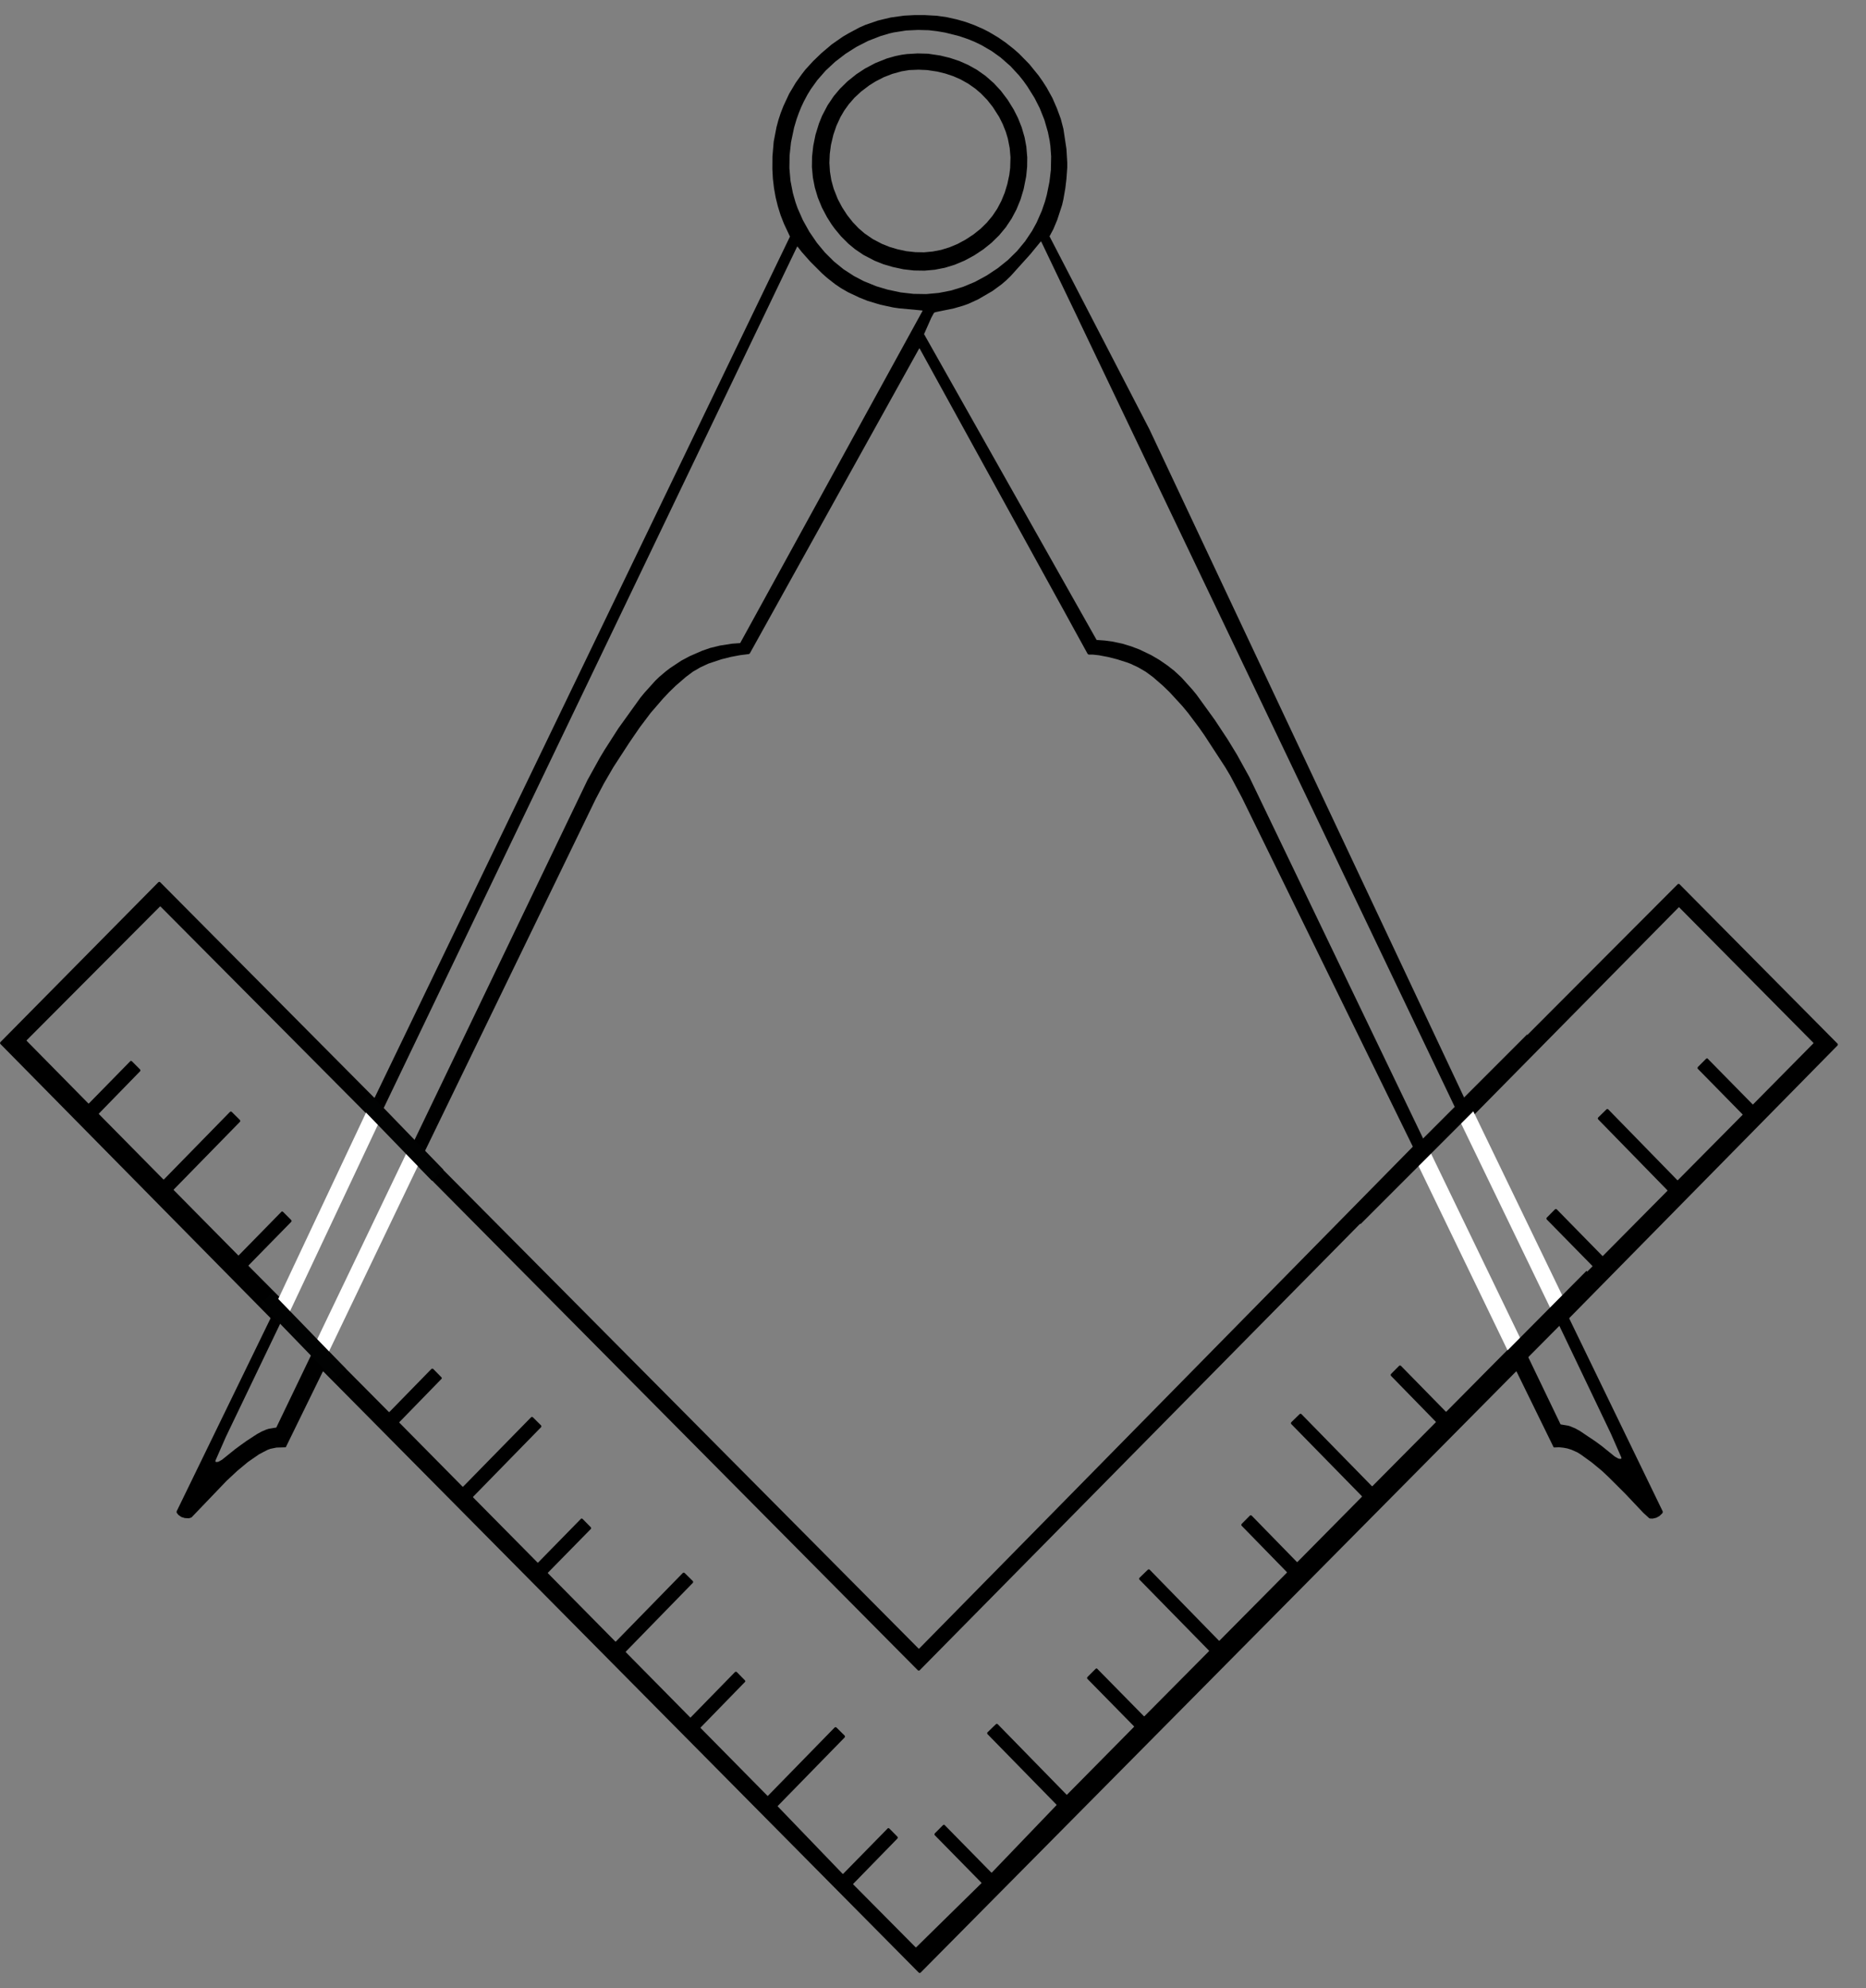<?xml version="1.0" encoding="utf-8"?>
<!-- Generator: Adobe Illustrator 27.3.1, SVG Export Plug-In . SVG Version: 6.00 Build 0)  -->
<svg version="1.1" xmlns="http://www.w3.org/2000/svg" xmlns:xlink="http://www.w3.org/1999/xlink" x="0px" y="0px"
	 viewBox="0 0 4695.6 5000" style="enable-background:new 0 0 4695.6 5000;" xml:space="preserve">
<rect x="0" y="0" width="4695.6" height="5000" fill="#808080" stroke="none"/>
<style type="text/css">
	.st0{fill-rule:evenodd;clip-rule:evenodd;}
	.st1{fill:none;stroke:#FFFFFF;stroke-width:40;stroke-miterlimit:10;}
	.st2{fill:none;stroke:#010202;stroke-width:40;stroke-miterlimit:10;}
	.st3{fill:#FFFFFF;stroke:#FFFFFF;stroke-width:41;stroke-miterlimit:10;}
	.st4{fill:#FFFFFF;stroke:#FFFFFF;stroke-width:42;stroke-miterlimit:10;}
	.st5{stroke:#000000;stroke-width:41;stroke-miterlimit:10;}
	.st6{stroke:#000000;stroke-width:49;stroke-miterlimit:10;}
</style>
<g id="Maestro">
	<g>
		<path class="st0" d="M13383.9,175.3l21.4,0.9l25.6,3.8l20.7,5.1l19.8,6.6l18.4,8.1l18.8,10.5l18.3,12.8l14.2,12.2l15.5,16l14,17.7
			l16,25l8.9,17.7l8,20.1l5,16.6l4.7,24l2,23.1l-0.8,27l-2.2,17.3l-4.8,22.6l-6.7,22.2l-8.5,20.7l-10.3,19.6l-12.2,18.2l-14,16.8
			l-15.9,15.6l-17.7,14.1l-19.5,12.8l-20.3,11l-20.6,8.6l-21,6.5l-21.3,4.1l-21.7,2l-22.1-0.4l-22.6-2.5l-22.6-4.9l-19.8-5.9
			l-18.7-7.5l-23.5-12.3l-20.7-14.3l-14.6-12.6l-15.1-15.8l-13.8-17.5l-12.8-19.8l-10.8-20.4l-10.3-26l-5.9-21.4l-3.5-21.5
			l-1.4-22.1l0.9-22.3l3-22.8l6.1-25.7l7.7-22.5l10.1-21.9l9.6-16.4l11.3-15.8l14.4-16.5l16.3-15.2l21.2-16.1l15.6-9.7l20.6-10.6
			l21.6-8.4l23.2-6.4l19.5-3.2L13383.9,175.3z M13381.6,134.4l-27.4,1.6l-13.1,1.8l-16.1,3.3l-21.4,6.1l-28.7,11.5l-25.9,13.7
			l-21.6,14.2l-22.7,18.2l-18.9,18.6l-15.4,18.3l-15.7,23.3l-13.7,26.2l-7.9,19.5l-8.7,28.3l-5.6,27.8l-3,26.8l-0.4,26.5l2.4,26.3
			l5,25.5l7.5,25.1l10.2,24.8l12.8,24.3l11.2,17.7l8,11.1l16.4,19.8l18.6,18.5l16.5,13.6l20.9,14.2l28.2,14.7l22.3,8.9l23.5,6.9
			l26.9,5.8l26.7,3l26.4,0.4l25.8-2.3l25.4-5l25-7.7l24.5-10.3l23.9-12.9l23.2-15.3l21-16.9l18.9-18.5l16.7-20.1l14.5-21.7
			l12.3-23.1l10.2-24.8l7.9-26.3l6.4-32.2l2.4-23.9l0.3-23.6l-2.3-27.3l-4.4-23.4l-7.3-25.2l-9.5-23.8l-10.7-21.1l-14.9-24.1
			l-17.3-22.9l-17.7-19.1l-20.8-18.3l-21.7-15.3l-22.5-12.5l-21.7-9.6l-23.7-7.9l-24.7-6l-30.3-4.5L13381.6,134.4z M13382.8,75.3
			l26.5,0.8l21.2,2.5l20.4,3.5l35.8,9l22.9,7.9l15.2,6.3l16.7,8l26.2,15.2l22.2,15.9l25.2,22.1l21.5,23.3l11.4,14.3l9.6,13.5
			l18.2,29.2l13,25.7l11.6,29.1l8.8,30.4l4.4,21.7l1.9,13.6l1.9,26.4l-0.7,34l-3.6,30l-6.7,32.7l-4.5,16.4l-8,23.4l-13,29.6
			l-11.5,21l-17.6,26.3l-20.2,24.4l-23,22.6l-25.5,20.5l-28.2,18.6l-29.3,15.9l-29.8,12.4l-30.4,9.3l-30.8,6l-31.5,2.9l-32-0.5
			l-32.4-3.7l-32.9-7l-28.5-8.5l-31.9-13l-24.6-12.9l-26.1-17l-24.1-19.6l-22.6-22.5l-19.9-24l-19.1-27.9l-16.4-29.4l-13.2-29.9
			l-5.3-15l-6.6-23.1l-6-30.9l-2.8-31.9l0.5-32.1l3.6-32.9l7.8-37.1l6.1-20.5l5.4-15.2l6.2-15.4l6.9-14.6l9.2-17.3l8.3-13.5
			l16.4-22.8l20.9-23.8l23.6-22l26.3-20.2l26.8-17.1l29.8-15.3l31.3-12.2l22.6-6.7l10.8-2.5l31.4-4.9L13382.8,75.3z M11475,2279.8
			h1.2l519.4,522.2l0.2,1.1l-220.1,457.7l-1.1,0.2l-76.8-77.2l0-1.2l107.5-109.7l0.9-1.9l-0.9-2.5l-20.8-20.8l-2.2-0.9l-1.2,0.3
			l-108,110.2l-1.2,0l-162.4-164.3v-1.2l166.7-170.4l0.9-2l-0.9-2.5l-20.8-20.6l-2.1-0.9l-2.2,1l-166.3,170l-1.2,0l-162.4-164.5
			l0-1.2l103.8-106.5l0.9-1.9l-0.9-2.5l-20.8-20.8l-2.2-0.9l-1.2,0.3l-104.8,106.9h-1.2l-155.5-157.8l0-1.2L11475,2279.8z
			 M15297.8,2282l337.8,340.8v1.2l-151.8,153.5h-1.2l-113.5-115.4l-1.2-0.2l-2.2,0.9l-20.9,21l-0.9,2.5l0.9,1.9l112.6,114.6l0,1.2
			l-162.9,164.3l-1.2,0l-174.1-178.3l-2.2-0.9l-2.1,0.9l-21.1,20.7l-0.9,2.2l0.9,2.2l174.4,178.6l0,1.2l-162.4,163.8l-1.2,0
			l-114.9-117.2l-2.2-0.9l-2.2,0.9l-20.8,21l-0.9,2.2l0.9,2.2l114.9,117l0,1.2l-75.6,76.1l-1.1-0.2l-220.5-456.7l0.2-1.1
			l514.2-521.1H15297.8z M13379.3,1830.7l-23.9,0.3l-24.1,1.3l-40.1,4.6l-52.7,8.7l-18.5,4.1l-52.5,13.9l-22.6,7.2l-40.8,14.5
			l-53.1,22.1l-51.8,25l-32,16.3l-29,16.9l-13,8.9l-38.8,29.3l-13.8,12l-41.9,38.5l-22.5,23.8l-22.4,24.7l-25.6,31.2l-18.1,24.4
			l-16.8,24.9l-22.9,38.9l-14.1,26.3l-13,27.4l-17.4,41.8l-16.9,49.9l-7.1,24l-12.3,47.7l-5.6,26l-15.3,87l-3,21.7l-5.1,46.4
			l-2.1,23.6l-1,21.6l0.5,40.3l2.2,35.2l2.7,27.5l8.6,54.7l6.1,27.4l14.5,53.9l13.9,42.7l12.3,31.7l16.1,38.1l12.4,26.8l35.3,65.7
			l18.5,30.1l34.7,47.1l23.1,27.9l28.7,32l32.1,31.9l25.5,23.1l23.6,18.6l34.4,25.2l36.1,23.8l29.6,18l31.2,17.1l42.4,20l34.3,13.4
			l23.9,8.2l32.3,9.9l33.3,8.2l42.1,7.8l44.5,5.9l28.8,2.9l42.4,2.1l62.9-0.6l41.9-2.6l47.5-5.1l35.9-6.2l56.7-13.3l29.1-7.7
			l51.5-16.5l21-7.8l49.6-20.6l24.1-10.8l72-34.7l48.2-24.6l47.8-25.2l20.5-13l11.2-11.3l6.4-9.7l6.5-17.2l2.7-16.6l-0.5-256.4
			l0.3-11.4l2.7-16.5l7-15.5l5.1-8.1l12.4-14.6l7.4-6.8l8-6.3l21.1-12.6l12.2-6l27.7-11.3l4.6-2.5l3.8-3l3.6-3.6l4.9-8.3l1.8-4.7
			l2-13.3l-0.6-32.7l-3-32l-5.5-27.8l-4-7.5l-3.6-2.9l-9.8-4.7l-6.1-1.5l-10-0.7l-29.5,1.2l-182.8,3.7l-266-4.4l-7.2,0.4l-6.9,1.5
			l-5.4,2.8l-8.9,7.8l-5.3,10.4l-3.3,14.2l-2.1,23.7l0.3,22.6l1.8,14.5l3,13.3l5,12l3.7,5.9l8.9,10.4l5.3,4.6l6.3,4.7l25,16
			l35.9,19.4l13,11.2l6.6,8.7l2.4,4.8l1.2,5.5l2.8,28.4l4.2,106.3l-0.5,13.8l-1.9,13.7l-5.5,16.7l-3.9,8.1l-3.9,6.1l-11.2,15.5
			l-29.9,34.9l-16.1,15.9l-16.8,14.6l-15.8,11.2l-18.9,10.9l-13.3,7l-33.2,15.1l-34.6,12.4l-38.7,10.3l-23.4,5.2l-10.8,1.5l-35,2.1
			l-36.8-0.8l-36.5-3.7l-12.1-1.8l-24-5.4l-23.2-6.5l-11.2-4l-32.9-13.8l-31.7-17.7l-29.8-21l-19-15.6l-9.6-8.9l-17.9-17.8l-8-9
			l-8.4-9.7l-15-19.6l-13.7-20.3l-12.2-20.9l-11.1-22l-9.5-22.7l-7.2-20.7l-7.9-27.4l-6.3-28l-5.5-37.8l-2.1-28.6l-0.2-19.3
			l-0.3-90.1l0.9-89.6l-0.5-46.4l1-92.4l3-75.3l5.8-58.2l9.7-57.2l6-28.3l6.9-28l12.5-41.6l4.8-13.3l5.3-13l12.1-25.3l9-15.7
			l20.8-30.9l17.6-21.4l9.4-10l10-10.1l21.3-18.8l23.5-18l12.2-8.3l25.5-15l25.9-12.7l13.5-5.7l27.5-9.6l28.2-7.5l29.1-4.9l29.9-2.8
			l15.5-0.5l58.1,1.2l23.6,1.5l33.9,4.2l42.4,7.5l28.4,6.5l42,12.6l42.5,16.8l24.1,13.2l25.7,17.6l22.7,18.7l15.3,15.1l18.4,21.5
			l18.3,26l16,27.1l5,10.2l5.6,14.4l3.4,13.7l1.9,21.4l-2.6,51.7l0.2,7.9l3.1,23.2l4.4,14l9.4,19.7l8.6,12.2l10.2,11.4l12.3,10.6
			l5.6,3l4,1.1l17.9,1.9l41,0.5l10.8-0.5l19.3-3.7l15.9-7l9.9-6.8l3.7-3.7l2.8-4.4l1.8-5.3l0.6-4.8l-1.8-124.5l0.2-278.2l-1.9-99.7
			l-0.7-8.3l-2.7-7.5l-2.2-4.5l-8.9-11l-4.2-2.5l-23.4-3.5l-54.1-2.1h-12.7l-5.7,1.3l-8.7,3.8l-4.1,2.8l-4.2,3.3l-6.5,7.1l-4.6,6.8
			l-16.8,31.1l-1.1,0.4l-46.8-17.9l-63-21.4l-60.1-17.8l-33.7-8.3l-68-13.4l-50.6-7.7l-53-6.1l-24.1-1.3L13379.3,1830.7z
			 M13691.3,607.4l1.1,0.1l1433.5,2998.1l26,59.2l0.6,2.5l-0.7,1.5l-2.7,0.3l-4.3-0.7l-9-5.1l-32.6-26.3l-14.9-11.1l-40.2-27
			l-11.3-6.3l-12.1-5.1l-6.2-2l-19.2-3.2l-783.1-1628l-31.3-56.6l-23-37.7l-32.7-49.5l-46.1-63.7l-10.2-12.4l-27.5-30.5l-18.4-17.1
			l-17.9-13.9l-19.5-13.4l-20.7-12.1l-29.9-14.3l-20.5-7.7l-22-6.7l-26.3-5.5l-17.4-2.3l-21-1.5l-434.2-769.2l18.3-41.3l6.4-11.8
			l2-1.4l4.3-1.2l44-9l23-6.7l13.8-4.9l24.4-11.2l36.1-21l22.5-16.5l11.5-9.8l11.6-11.2l49.6-55L13691.3,607.4z M13079.3,620.2
			l10.7,13.7l21.4,24.1l29.4,29.4l12.7,11.3l20.5,16.1l15,10.1l17.2,9.9l29.2,13.8l20.3,8.1l31.9,9.6l32.4,7l14.6,2.1l58.8,5.5
			l0.5,1l-458.9,835.5l-20.7,1.5l-30,4.7l-25,6.1l-20.6,7.2l-30.7,13.4l-21.4,11.4l-28.6,19l-10.2,7.8l-16.4,13.9l-9.7,9.3
			l-27.5,30.5l-10.2,12.4l-55.5,77.2l-34.7,54.1l-11.8,19.6l-31.2,56.5l-783.2,1628.3l-19.3,3.2l-6.2,2l-11.8,5l-11.4,6.3
			l-25.5,16.6l-14.9,10.6l-14.8,10.9l-32.8,26.4l-8.9,5l-4.4,0.7l-2.8-0.4l-0.7-1.4l0.6-2.5l26.1-59.4l1437.3-2993.2L13079.3,620.2z
			 M13385.5,866.3l1,0l423,768.5l2.7,1.6h10.7l14.8,1.6l23.2,4.4l22.9,5.8l22.9,7.3l10.4,3.8l19.8,9.3l19,11.1l17.8,13.1l25.4,22.1
			l16.6,16.1l32,34.8l14.5,17.5l27.7,36.9l13.5,19.3l52.1,79.9l12.4,20.8l29.6,55.6l429.9,877.5l-0.2,1.1l-1241.9,1262l-1.2,0
			l-1242.2-1250.3l-0.2-1.1l429.3-884.6l20.8-39.5l24.3-41.8l39.6-60.9l26.3-38.4l27.8-36.9l30.6-35.4l15.9-16.9l16.6-16.1
			l25.6-22.1l17.5-13.1l19-11l19.8-9.2l33.4-11.1l23.2-5.8l23.2-4.4l22.3-2.8l2.3-1.6L13385.5,866.3z M14641.1,2929.6l1.1,0.2
			l226.2,461.8l-0.2,1.1l-156.4,157.7l-1.2,0l-113.1-115.3l-2.2-0.9l-2.2,0.9l-20.6,20.8l-0.9,2.2l0.9,2.2l112.9,115.6l0,1.2
			l-159.6,160.8l-1.2,0l-177.4-181.3l-2.2-1l-2.2,0.9l-21.2,20.6l-0.9,2.5l0.9,2l177.9,181.6v1.2l-162.4,164.2l-1.2,0l-114-116.8
			l-2.2-0.9l-2.2,1l-20.8,21l-0.9,2.2l0.9,2.2l114,116.8l0,1.2l-169.8,171.2l-1.2,0l-174.4-178.5l-2.2-1l-2.2,0.9l-21.3,20.6
			l-0.9,2.5l0.9,2l175.1,178.6l0,1.2l-162.6,163.8h-1.2l-118.1-120l-1.2-0.3l-2.1,0.9l-20.9,20.9l-0.9,2.5l0.9,1.9l117.4,119.5v1.2
			l-168.6,170.6l-1.2,0l-173.3-177.3l-2.2-0.9l-2.2,0.9l-21.3,20.6l-0.9,2.2l0.9,2.2l173.7,177.5l0,1.2l-162.8,169.6h-1.2
			l-118.1-120.2l-1.2-0.2l-2.2,0.9l-20.9,21l-0.9,2.5l0.9,1.9l117.5,119.6l0,1.2l-164.3,161.3h-1.2l-157.2-158.4l0-1.2l111.4-114.2
			l0.9-1.9l-0.9-2.5l-20.6-20.8l-2.2-0.9l-1.2,0.2l-112.7,114.9h-1.2l-163.3-169.6l0-1.2l168.4-172.4l0.9-2.2l-0.9-2.2l-20.8-20.6
			l-2.2-0.9l-2.2,0.9l-167.9,171.9l-1.2,0l-168.5-170.3l0-1.2l112.2-115.2l0.2-1.8l-0.8-1.6l-20.6-21l-2.2-0.9l-2.2,0.9
			l-111.6,114.2l-1.2,0l-162.1-164.2l0-1.2l168.8-173.1l0.9-1.9l-0.9-2.5l-20.8-20.5l-2.2-0.9l-2.2,0.9l-168.6,172.6l-1.2,0
			l-169.8-171.9l0-1.2l108-110l0.9-1.9l-0.9-2.5l-20.8-21.1l-2.2-0.9l-1.2,0.2l-108.5,110.7l-1.2,0l-162.4-164.2l0-1.2l171.2-175.2
			l0.9-1.9l-0.9-2.5l-20.8-20.6l-2.1-0.9l-2.2,0.9l-171.2,174.7h-1.2l-159.2-161.1l0-1.2l106.6-109.4l0.2-1.8l-0.8-1.6l-20.8-21.1
			l-2.2-0.9l-2.2,0.9l-105.9,108.4l-1.2,0l-156.1-157.2l-0.2-1.1l225.7-462.3l1.1-0.2l1260.7,1270.4l2.2,0.9l2.2-0.9L14641.1,2929.6
			L14641.1,2929.6z M13398.3,37.9l-23.6,0l-27,1.4L13314,44l-16.3,3.8l-16.3,4l-31,10.6l-14.9,6.6l-28.8,15.4l-13.1,7.7l-27.8,19.3
			l-26,22l-21.4,20.6l-19.2,21l-8.5,10.9l-15.8,22.1l-16.7,28l-14.1,30.3l-7.1,18.1l-5.8,17.8l-4.7,17.6l-7,36.3l-3.2,37.4
			l-0.2,31.8l1.3,24.1l2.8,23.6l4.1,23.2l5.6,22.7l6.9,22.2l8.4,21.5l15.2,32.4l-1045.1,2165.8l-1.1,0.2l-538.7-542.1l-2.2-0.9
			l-2.2,0.9l-397.8,402.4l-0.9,2.5l0.9,1.9l679.6,689.2l0.2,1.1l-236.3,485.5l0.1,2.9l4.1,5.5l7.5,5.5l8.7,2.7l10.4,0.7l6.7-2.2
			l88.4-92.2l26.6-24.8l26.7-22.2l28.1-19.5l21-11l7.4-2.8l15.7-3.2l23.3-0.7l93.3-190.6l1.1-0.2l1498.6,1512.1l2.2,0.9l2.2-0.9
			l1498.6-1512.1l1.1,0.2l93.3,190.5l1.6,0.5l12.1-0.5l10.6,1.1l10.3,1.9l10.5,3.3l14.8,6.6l9.2,5.8l26.2,18.9l26.8,22.1l16.9,16
			l41.9,41.8l45.1,47.7l14.7,13.3l1.9,0.7l6.7,0.2l9-2.1l7.8-4.2l6.5-6.1l1.9-2.6l0.1-3l-235.3-485.3l0.2-1.1l675-685.6l0.9-2.2
			l-0.9-2.2l-397.8-401.2l-2.2-0.9l-2.1,0.9l-536.3,537.3l-1.1-0.2l-792.1-1681l-251.4-485.4l9.7-18.2l9.7-23.2l12.3-37.7l3.1-13.4
			l5-28.7l2.8-23.6l2-28.1l0-12.9l-2-33.7l-7.7-50.9l-6.6-25.2l-9.7-26.3l-11.3-26l-14.4-26.1l-9.8-15.3l-10.6-15.1l-23.4-28.8
			l-25.9-26.4l-13.1-11.5l-20.5-16.2l-19.2-13.2l-23.1-13.7l-14.7-7.5l-22.5-9.8l-21.1-7.7l-22-6.3l-25.5-5.7l-25-3.6L13398.3,37.9z
			 M13398.3,37.9"/>
	</g>
</g>
<g id="Compañero">
	<g>
		<path class="st0" d="M8066.1,176.7l21.4,0.9l25.6,3.8l20.7,5.1l19.8,6.6l18.4,8.1l18.8,10.5l18.3,12.8l14.2,12.2l15.5,16l14,17.7
			l16,25l8.9,17.7l8,20.1l5,16.6l4.7,24l2,23.1l-0.8,27l-2.2,17.3l-4.8,22.6l-6.7,22.2l-8.5,20.7l-10.3,19.6l-12.2,18.2l-14,16.8
			l-15.9,15.6l-17.7,14.1l-19.5,12.8l-20.3,11l-20.6,8.6l-21,6.5l-21.3,4.1l-21.7,2l-22.1-0.4l-22.6-2.5l-22.6-4.9l-19.8-5.9
			l-18.7-7.5l-23.5-12.3l-20.7-14.3l-14.6-12.6l-15.1-15.8l-13.8-17.5l-12.8-19.8l-10.8-20.4l-10.3-26l-5.9-21.4l-3.5-21.5
			l-1.4-22.1l0.9-22.3l3-22.8l6.1-25.7l7.7-22.5l10.1-21.9l9.6-16.4l11.3-15.8l14.4-16.5l16.3-15.2l21.2-16.1l15.6-9.7l20.6-10.6
			l21.6-8.4l23.2-6.4l19.5-3.2L8066.1,176.7z M8063.8,135.7l-27.4,1.6l-13.1,1.8l-16.1,3.3l-21.4,6.1l-28.7,11.5l-25.9,13.7
			l-21.6,14.2l-22.7,18.2l-18.9,18.6l-15.4,18.3l-15.7,23.3l-13.7,26.2l-7.9,19.5l-8.7,28.3l-5.6,27.8l-3,26.8l-0.4,26.5l2.4,26.3
			l5,25.5l7.5,25.1l10.2,24.8l12.8,24.3l11.2,17.7l8,11.1l16.4,19.8l18.6,18.5l16.5,13.6l20.9,14.2l28.2,14.7l22.3,8.9l23.5,6.9
			l26.9,5.8l26.7,3l26.4,0.4l25.8-2.3l25.4-5l25-7.7l24.5-10.3l23.9-12.9l23.2-15.3l21-16.9l18.9-18.5l16.7-20.1l14.5-21.7
			l12.3-23.1l10.2-24.8l7.9-26.3l6.4-32.2l2.4-23.9l0.3-23.6l-2.3-27.3l-4.4-23.4l-7.3-25.2l-9.5-23.8l-10.7-21.1l-14.9-24.1
			l-17.3-22.9l-17.7-19.1l-20.8-18.3l-21.7-15.3l-22.5-12.5l-21.7-9.6l-23.7-7.9l-24.7-6l-30.3-4.5L8063.8,135.7z M8065,76.6
			l26.5,0.8l21.2,2.5l20.4,3.5l35.8,9l22.9,7.9l15.2,6.3l16.7,8l26.2,15.2l22.2,15.9l25.2,22.1l21.5,23.3l11.4,14.3l9.6,13.5
			l18.2,29.2l13,25.7l11.6,29.1l8.8,30.4l4.4,21.7l1.9,13.6l1.9,26.4l-0.7,34l-3.6,30l-6.7,32.7l-4.5,16.4l-8,23.4l-13,29.6
			l-11.5,21l-17.6,26.3l-20.2,24.4l-23,22.6l-25.5,20.5l-28.2,18.6l-29.3,15.9l-29.8,12.4l-30.4,9.3l-30.8,6l-31.5,2.9l-32-0.5
			l-32.4-3.7l-32.9-7l-28.5-8.5l-31.9-13l-24.6-12.9l-26.1-17l-24.1-19.6l-22.6-22.5l-19.9-24l-19.1-27.9l-16.4-29.4l-13.2-29.9
			l-5.3-15l-6.6-23.1l-6-30.9l-2.8-31.9l0.5-32.1l3.6-32.9l7.8-37.1l6.1-20.5l5.4-15.2l6.2-15.4l6.9-14.6l9.2-17.3l8.3-13.5
			l16.4-22.8l20.9-23.8l23.6-22l26.3-20.2l26.8-17.1l29.8-15.3l31.3-12.2l22.6-6.7l10.8-2.5l31.4-4.9L8065,76.6z M6157.2,2281.2h1.2
			l519.4,522.2l0.2,1.1l-220.1,457.7l-1.1,0.2l-76.8-77.2l0-1.2l107.5-109.7l0.9-1.9l-0.9-2.5l-20.8-20.8l-2.2-0.9l-1.2,0.3
			l-108,110.2l-1.2,0l-162.4-164.3v-1.2l166.7-170.4l0.9-2l-0.9-2.5l-20.8-20.6l-2.1-0.9l-2.2,1l-166.3,170l-1.2,0l-162.4-164.5
			l0-1.2l103.8-106.5l0.9-1.9l-0.9-2.5l-20.8-20.8l-2.2-0.9l-1.2,0.3l-104.8,106.9h-1.2L5821.6,2619l0-1.2L6157.2,2281.2z
			 M9980,2283.3l337.8,340.8v1.2l-151.8,153.5h-1.2l-113.5-115.4l-1.2-0.2l-2.2,0.9l-20.9,21l-0.9,2.5l0.9,1.9l112.6,114.6l0,1.2
			l-162.9,164.3l-1.2,0l-174.1-178.3l-2.2-0.9l-2.1,0.9l-21.1,20.7l-0.9,2.2l0.9,2.2l174.4,178.6l0,1.2L9788,3159.9l-1.2,0
			L9672,3042.8l-2.2-0.9l-2.2,0.9l-20.8,21l-0.9,2.2l0.9,2.2l114.9,117l0,1.2l-75.6,76.1l-1.1-0.2l-220.5-456.7l0.2-1.1l514.2-521.1
			H9980z M8061.5,1832l-23.9,0.3l-24.1,1.3l-40.1,4.6l-52.7,8.7l-18.5,4.1l-52.5,13.9l-22.6,7.2l-40.8,14.5l-53.1,22.1l-51.8,25
			l-32,16.3l-29.1,16.9l-13,8.9l-38.8,29.3l-13.8,12l-41.9,38.5l-22.5,23.8l-22.4,24.7l-25.6,31.2l-18.1,24.4l-16.8,24.9l-22.9,38.9
			l-14.1,26.3l-13,27.4l-17.4,41.8l-16.9,49.9l-7.1,24l-12.3,47.7l-5.6,26l-15.3,87l-3,21.7l-5.1,46.4l-2.1,23.6l-1,21.6l0.5,40.3
			l2.2,35.2l2.7,27.5l8.6,54.7l6.1,27.4l14.5,53.9l13.9,42.7l12.3,31.7l16.1,38.1l12.4,26.8l35.3,65.7l18.5,30.1l34.7,47.1
			l23.1,27.9l28.7,32l32.1,31.9l25.5,23.1l23.6,18.6l34.4,25.2l36.1,23.8l29.6,18l31.2,17.1l42.4,20l34.3,13.4l23.9,8.2l32.3,9.9
			l33.3,8.2l42.1,7.8l44.5,5.9l28.8,2.9l42.4,2.1l62.9-0.6l41.9-2.6l47.5-5.1l35.9-6.2l56.7-13.3l29.1-7.7l51.5-16.5l21-7.8
			l49.6-20.6l24.1-10.8l72-34.7l48.2-24.6l47.8-25.2l20.5-13l11.2-11.3l6.4-9.7l6.5-17.2l2.7-16.6l-0.5-256.4l0.3-11.4l2.7-16.5
			l7-15.5l5.1-8.1l12.4-14.6l7.4-6.8l8-6.3l21.1-12.6l12.2-6l27.7-11.3l4.6-2.5l3.8-3l3.6-3.6l4.9-8.3l1.8-4.7l2-13.3l-0.6-32.7
			l-3-32l-5.5-27.8l-4-7.5l-3.6-2.9l-9.8-4.7l-6.1-1.5l-10-0.7l-29.5,1.2l-182.8,3.7l-266-4.4l-7.2,0.4l-6.9,1.5l-5.4,2.8l-8.9,7.8
			l-5.3,10.4l-3.3,14.2l-2.1,23.7l0.3,22.6l1.8,14.5l3,13.3l5,12l3.7,5.9l8.9,10.4l5.3,4.6l6.3,4.7l25,16l35.9,19.4l13,11.2l6.6,8.7
			l2.4,4.8l1.2,5.5l2.8,28.4l4.2,106.3l-0.5,13.8l-1.9,13.7l-5.5,16.7l-3.9,8.1l-3.9,6.1l-11.2,15.5l-29.9,34.9l-16.1,15.9
			l-16.8,14.6l-15.8,11.2l-18.9,10.9l-13.3,7l-33.2,15.1l-34.6,12.4l-38.7,10.3l-23.4,5.2l-10.8,1.5l-35,2.1l-36.8-0.8l-36.5-3.7
			l-12.1-1.8l-24-5.4l-23.2-6.5l-11.2-4l-32.9-13.8l-31.7-17.7l-29.8-21l-19-15.6l-9.6-8.9l-17.9-17.8l-8-9l-8.4-9.7l-15-19.6
			l-13.7-20.3l-12.2-20.9l-11.1-22l-9.5-22.7l-7.2-20.7l-7.9-27.4l-6.3-28l-5.5-37.8l-2.1-28.6l-0.2-19.3l-0.3-90.1l0.9-89.6
			l-0.5-46.4l1-92.4l3-75.3l5.8-58.2l9.7-57.2l6-28.3l6.9-28l12.5-41.6l4.8-13.3l5.3-13l12.1-25.3l9-15.7l20.8-30.9l17.6-21.4
			l9.4-10l10-10.1l21.3-18.8l23.5-18l12.2-8.3l25.5-15l25.9-12.7l13.5-5.7l27.5-9.6l28.2-7.5l29.1-4.9l29.9-2.8l15.5-0.5l58.1,1.2
			l23.6,1.5l33.9,4.2l42.4,7.5l28.4,6.5l42,12.6l42.5,16.8l24.1,13.2l25.7,17.6l22.7,18.7l15.3,15.1l18.4,21.5l18.3,26l16,27.1
			l5,10.2l5.6,14.4l3.4,13.7l1.9,21.4l-2.6,51.7l0.2,7.9l3.1,23.2l4.4,14l9.4,19.7l8.6,12.2l10.2,11.4l12.3,10.6l5.6,3l4,1.1
			l17.9,1.9l41,0.5l10.8-0.5l19.3-3.7l15.9-7l9.9-6.8l3.7-3.7l2.8-4.4l1.8-5.3l0.6-4.8l-1.8-124.5l0.2-278.2l-1.9-99.7l-0.7-8.3
			l-2.7-7.5l-2.2-4.5l-8.9-11l-4.2-2.5l-23.4-3.5l-54.1-2.1h-12.7l-5.7,1.3l-8.7,3.8l-4.1,2.8l-4.2,3.3l-6.5,7.1l-4.6,6.8
			l-16.8,31.1l-1.1,0.4l-46.8-17.9l-63-21.4l-60.1-17.8l-33.7-8.3l-68-13.4l-50.6-7.7l-53-6.1l-24.1-1.3L8061.5,1832z M8373.5,608.7
			l1.1,0.1l1433.5,2998.1l26,59.2l0.6,2.5l-0.7,1.5l-2.7,0.3l-4.3-0.7l-9-5.1l-32.6-26.3l-14.9-11.1l-40.2-27l-11.3-6.3l-12.1-5.1
			l-6.2-2l-19.2-3.2l-783.1-1628l-31.3-56.6l-23-37.7l-32.7-49.5l-46.1-63.7l-10.2-12.4l-27.5-30.5l-18.4-17.1l-17.9-13.9
			l-19.5-13.4l-20.7-12.1l-29.9-14.3l-20.5-7.7l-22-6.7l-26.3-5.5l-17.4-2.3l-21-1.5l-434.2-769.2l18.3-41.3l6.4-11.8l2-1.4l4.3-1.2
			l44-9l23-6.7l13.8-4.9l24.4-11.2l36.1-21l22.5-16.5l11.5-9.8l11.6-11.2l49.6-55L8373.5,608.7z M7761.5,621.5l10.7,13.7l21.4,24.1
			l29.4,29.4l12.7,11.3l20.5,16.1l15,10.1l17.2,9.9l29.2,13.8l20.3,8.1l31.9,9.6l32.4,7l14.6,2.1l58.8,5.5l0.5,1l-458.9,835.5
			l-20.7,1.5l-30,4.7l-25,6.1l-20.6,7.2l-30.7,13.4l-21.4,11.4l-28.6,19l-10.2,7.8l-16.4,13.9l-9.7,9.3l-27.5,30.5l-10.2,12.4
			l-55.5,77.2l-34.7,54.1l-11.8,19.6l-31.2,56.5l-783.2,1628.3l-19.3,3.2l-6.2,2l-11.8,5l-11.4,6.3l-25.5,16.6l-14.9,10.6
			l-14.8,10.9l-32.8,26.4l-8.9,5l-4.4,0.7l-2.8-0.4l-0.7-1.4l0.6-2.5l26.1-59.4L7760.5,621.6L7761.5,621.5z M8067.7,867.6l1,0
			l423,768.5l2.7,1.6h10.7l14.8,1.6l23.2,4.4l22.9,5.8l22.9,7.3l10.4,3.8l19.8,9.3l19,11.1l17.8,13.1l25.4,22.1l16.6,16.1l32,34.8
			l14.5,17.5l27.7,36.9l13.5,19.3l52.1,79.9l12.4,20.8l29.6,55.6l429.9,877.5l-0.2,1.1l-1241.9,1262l-1.2,0L6824,2887.4l-0.2-1.1
			l429.3-884.6l20.8-39.5l24.3-41.8l39.6-60.9l26.3-38.4l27.8-36.9l30.6-35.4l15.9-16.9l16.6-16.1l25.6-22.1l17.5-13.1l19-11
			l19.8-9.2l33.4-11.1l23.2-5.8l23.2-4.4l22.3-2.8l2.3-1.6L8067.7,867.6z M9323.3,2930.9l1.1,0.2l226.2,461.8l-0.2,1.1L9394,3551.6
			l-1.2,0l-113.1-115.3l-2.2-0.9l-2.2,0.9l-20.6,20.8l-0.9,2.2l0.9,2.2l112.9,115.6l0,1.2L9208,3739l-1.2,0l-177.4-181.3l-2.2-1
			l-2.2,0.9l-21.2,20.6l-0.9,2.5l0.9,2l177.9,181.6v1.2l-162.4,164.2l-1.2,0l-114-116.8l-2.2-0.9l-2.2,1l-20.8,21l-0.9,2.2l0.9,2.2
			l114,116.8l0,1.2l-169.8,171.2l-1.2,0l-174.4-178.5l-2.2-1l-2.2,0.9l-21.3,20.6l-0.9,2.5l0.9,2l175.1,178.6l0,1.2l-162.6,163.8
			h-1.2l-118.1-120l-1.2-0.3l-2.1,0.9l-20.9,20.9l-0.9,2.5l0.9,1.9l117.4,119.5v1.2l-168.6,170.6l-1.2,0l-173.3-177.3l-2.2-0.9
			l-2.2,0.9l-21.3,20.6l-0.9,2.2l0.9,2.2l173.7,177.5l0,1.2l-162.8,169.6h-1.2l-118.1-120.2l-1.2-0.2l-2.2,0.9l-20.9,21l-0.9,2.5
			l0.9,1.9l117.5,119.6l0,1.2L8060,4898.6h-1.2l-157.2-158.4l0-1.2l111.4-114.2l0.9-1.9l-0.9-2.5l-20.6-20.8l-2.2-0.9l-1.2,0.2
			l-112.7,114.9h-1.2l-163.3-169.6l0-1.2l168.4-172.4l0.9-2.2l-0.9-2.2l-20.8-20.6l-2.2-0.9l-2.2,0.9l-167.9,171.9l-1.2,0
			l-168.5-170.3l0-1.2l112.2-115.2l0.2-1.8l-0.8-1.6l-20.6-21l-2.2-0.9l-2.2,0.9l-111.6,114.2l-1.2,0l-162.1-164.2l0-1.2
			l168.8-173.1l0.9-1.9l-0.9-2.5l-20.8-20.5l-2.2-0.9l-2.2,0.9L7304.2,4130l-1.2,0L7133.2,3958l0-1.2l108-110l0.9-1.9l-0.9-2.5
			l-20.8-21.1l-2.2-0.9l-1.2,0.2l-108.5,110.7l-1.2,0l-162.4-164.2l0-1.2l171.2-175.2l0.9-1.9l-0.9-2.5l-20.8-20.6l-2.1-0.9
			l-2.2,0.9l-171.2,174.7h-1.2l-159.2-161.1l0-1.2l106.6-109.4l0.2-1.8l-0.8-1.6l-20.8-21.1l-2.2-0.9l-2.2,0.9l-105.9,108.4l-1.2,0
			l-156.1-157.2l-0.2-1.1l225.7-462.3l1.1-0.2l1260.7,1270.4l2.2,0.9l2.2-0.9L9323.3,2930.9L9323.3,2930.9z M8080.5,39.2l-23.6,0
			l-27,1.4l-33.7,4.7l-16.3,3.8l-16.3,4l-31,10.6l-14.9,6.6l-28.8,15.4l-13.1,7.7l-27.8,19.3l-26,22l-21.4,20.6l-19.2,21l-8.5,10.9
			l-15.8,22.1l-16.7,28l-14.1,30.3l-7.1,18.1l-5.8,17.8l-4.7,17.6l-7,36.3l-3.2,37.4l-0.2,31.8l1.3,24.1l2.8,23.6l4.1,23.2l5.6,22.7
			l6.9,22.2l8.4,21.5l15.2,32.4L6697.4,2762l-1.1,0.2l-538.7-542.1l-2.2-0.9l-2.2,0.9l-397.8,402.4l-0.9,2.5l0.9,1.9L6435,3316
			l0.2,1.1l-236.3,485.5l0.1,2.9l4.1,5.5l7.5,5.5l8.7,2.7l10.4,0.7l6.7-2.2l88.4-92.2l26.6-24.8l26.7-22.2l28.1-19.5l21-11l7.4-2.8
			l15.7-3.2l23.3-0.7l93.3-190.6l1.1-0.2l1498.6,1512.1l2.2,0.9l2.2-0.9l1498.6-1512.1l1.1,0.2l93.3,190.5l1.6,0.5l12.1-0.5
			l10.6,1.1l10.3,1.9l10.5,3.3l14.8,6.6l9.2,5.8l26.2,18.9l26.8,22.1l16.9,16l41.9,41.8l45.1,47.7l14.7,13.3l1.9,0.7l6.7,0.2l9-2.1
			l7.8-4.2l6.5-6.1l1.9-2.6l0.1-3L9703,3317.1l0.2-1.1l675-685.6l0.9-2.2l-0.9-2.2l-397.8-401.2l-2.2-0.9l-2.1,0.9l-536.3,537.3
			l-1.1-0.2l-792.1-1681L8395,595.6l9.7-18.2l9.7-23.2l12.3-37.7l3.1-13.4l5-28.7l2.8-23.6l2-28.1l0-12.9l-2-33.7l-7.7-50.9
			l-6.6-25.2l-9.7-26.3l-11.3-26l-14.4-26.1l-9.8-15.3l-10.6-15.1l-23.4-28.8l-25.9-26.4l-13.1-11.5l-20.5-16.2l-19.2-13.2
			l-23.1-13.7l-14.7-7.5l-22.5-9.8l-21.1-7.7l-22-6.3l-25.5-5.7l-25-3.6L8080.5,39.2z M8080.5,39.2"/>
	</g>
	<line class="st1" x1="6799.8" y1="2898.9" x2="6554.6" y2="3410.1"/>
	<line class="st1" x1="6699.1" y1="2794.8" x2="6460" y2="3302.1"/>
	<line class="st2" x1="6855.3" y1="2956.2" x2="6669.9" y2="2764.7"/>
	<line class="st2" x1="6609.9" y1="3457.1" x2="6424.6" y2="3265.6"/>
</g>
<g id="Aprendiz">
	<g>
		<g>
			<path class="st0" d="M2311.5,175.3l21.4,0.9l25.6,3.8l20.7,5.1l19.8,6.6l18.4,8.1l18.8,10.5l18.3,12.8l14.2,12.2l15.5,16l14,17.7
				l16,25l8.9,17.7l8,20.1l5,16.6l4.7,24l2,23.1l-0.8,27l-2.2,17.3l-4.8,22.6l-6.7,22.2l-8.5,20.7l-10.3,19.6l-12.2,18.2l-14,16.8
				l-15.9,15.6l-17.7,14.1l-19.5,12.8l-20.3,11l-20.6,8.6l-21,6.5l-21.3,4.1l-21.7,2l-22.1-0.4l-22.6-2.5l-22.6-4.9l-19.8-5.9
				l-18.7-7.5l-23.5-12.3l-20.7-14.3l-14.6-12.6l-15.1-15.8l-13.8-17.5l-12.8-19.8l-10.8-20.4l-10.3-26l-5.9-21.4l-3.5-21.5
				l-1.4-22.1l0.9-22.3l3-22.8l6.1-25.7l7.7-22.5l10.1-21.9l9.6-16.4l11.3-15.8l14.4-16.5l16.3-15.2l21.2-16.1l15.6-9.7l20.6-10.6
				l21.6-8.4l23.2-6.4l19.5-3.2L2311.5,175.3z M2309.3,134.4l-27.4,1.6l-13.1,1.8l-16.1,3.3l-21.4,6.1l-28.7,11.5l-25.9,13.7
				l-21.6,14.2l-22.7,18.2l-18.9,18.6l-15.4,18.3l-15.7,23.3l-13.7,26.2l-7.9,19.5l-8.7,28.3l-5.6,27.8l-3,26.8l-0.4,26.5l2.4,26.3
				l5,25.5l7.5,25.1l10.2,24.8l12.8,24.3l11.2,17.7l8,11.1l16.4,19.8l18.6,18.5l16.5,13.6l20.9,14.2l28.2,14.7l22.3,8.9l23.5,6.9
				l26.9,5.8l26.7,3l26.4,0.4l25.8-2.3l25.4-5l25-7.7l24.5-10.3l23.9-12.9l23.2-15.3l21-16.9l18.9-18.5l16.7-20.1l14.5-21.7
				l12.3-23.1l10.2-24.8l7.9-26.3l6.4-32.2l2.4-23.9l0.3-23.6l-2.3-27.3l-4.4-23.4l-7.3-25.2l-9.5-23.8l-10.7-21.1l-14.9-24.1
				l-17.3-22.9l-17.7-19.1l-20.8-18.3l-21.7-15.3l-22.5-12.5l-21.7-9.6l-23.7-7.9l-24.7-6l-30.3-4.5L2309.3,134.4z M2310.4,75.3
				L2337,76l21.2,2.5l20.4,3.5l35.8,9l22.9,7.9l15.2,6.3l16.7,8l26.2,15.2l22.2,15.9l25.2,22.1l21.5,23.3l11.4,14.3l9.6,13.5
				l18.2,29.2l13,25.7l11.6,29.1l8.8,30.4l4.4,21.7l1.9,13.6l1.9,26.4l-0.7,34l-3.6,30l-6.7,32.7l-4.5,16.4l-8,23.4l-13,29.6
				l-11.5,21l-17.6,26.3l-20.2,24.4l-23,22.6l-25.5,20.5l-28.2,18.6l-29.3,15.9l-29.8,12.4l-30.4,9.3l-30.8,6l-31.5,2.9l-32-0.5
				l-32.4-3.7l-32.9-7l-28.5-8.5l-31.9-13l-24.6-12.9l-26.1-17l-24.1-19.6l-22.6-22.5l-19.9-24l-19.1-27.9l-16.4-29.4l-13.2-29.9
				l-5.3-15l-6.6-23.1l-6-30.9l-2.8-31.9l0.5-32.1l3.6-32.9l7.8-37.1l6.1-20.5l5.4-15.2l6.2-15.4l6.9-14.6l9.2-17.3l8.3-13.5
				l16.4-22.8l20.9-23.8l23.6-22l26.3-20.2l26.8-17.1l29.8-15.3l31.3-12.2l22.6-6.7l10.8-2.5l31.4-4.9L2310.4,75.3z M402.6,2279.8
				h1.2L923.2,2802l0.2,1.1l-220.1,457.7l-1.1,0.2l-76.8-77.2l0-1.2l107.5-109.7l0.9-1.9l-0.9-2.5l-20.8-20.8l-2.2-0.9l-1.2,0.3
				l-108,110.2l-1.2,0L437.1,2993v-1.2l166.7-170.4l0.9-2l-0.9-2.5l-20.8-20.6l-2.1-0.9l-2.2,1l-166.3,170l-1.2,0l-162.4-164.5
				l0-1.2l103.8-106.5l0.9-1.9l-0.9-2.5l-20.8-20.8l-2.2-0.9l-1.2,0.3l-104.8,106.9h-1.2L67,2617.6l0-1.2L402.6,2279.8z
				 M3931.5,3261l-1.1-0.2l-220.5-456.7 M3709.9,2804.2l0.2-1.1l514.2-521.1h1.2l337.8,340.8v1.2l-151.8,153.5h-1.2L4296.7,2662
				l-1.2-0.2l-2.2,0.9l-20.9,21l-0.9,2.5l0.9,1.9l112.6,114.6l0,1.2l-162.9,164.3l-1.2,0L4046.9,2790l-2.2-0.9l-2.1,0.9l-21.1,20.7
				l-0.9,2.2l0.9,2.2l174.4,178.6l0,1.2l-162.4,163.8l-1.2,0l-114.9-117.2l-2.2-0.9l-2.2,0.9l-20.8,21l-0.9,2.2l0.9,2.2l114.9,117
				l0,1.2l-75.6,76.1 M2619,607.4l1.1,0.1l1433.5,2998.1l26,59.2l0.6,2.5l-0.7,1.5l-2.7,0.3l-4.3-0.7l-9-5.1l-32.6-26.3L4016,3626
				l-40.2-27l-11.3-6.3l-12.1-5.1l-6.2-2l-19.2-3.2l-783.1-1628l-31.3-56.6l-23-37.7l-32.7-49.5l-46.1-63.7l-10.2-12.4l-27.5-30.5
				l-18.4-17.1l-17.9-13.9l-19.5-13.4l-20.7-12.1l-29.9-14.3l-20.5-7.7l-22-6.7l-26.3-5.5l-17.4-2.3l-21-1.5l-434.2-769.2l18.3-41.3
				l6.4-11.8l2-1.4l4.3-1.2l44-9l23-6.7l13.8-4.9l24.4-11.2l36.1-21l22.5-16.5l11.5-9.8l11.6-11.2l49.6-55L2619,607.4z
				 M2006.9,620.2l10.7,13.7l21.4,24.1l29.4,29.4l12.7,11.3l20.5,16.1l15,10.1l17.2,9.9l29.2,13.8l20.3,8.1l31.9,9.6l32.4,7
				l14.6,2.1l58.8,5.5l0.5,1l-458.9,835.5l-20.7,1.5l-30,4.7l-25,6.1l-20.6,7.2l-30.7,13.4l-21.4,11.4l-28.6,19l-10.2,7.8
				l-16.4,13.9l-9.7,9.3l-27.5,30.5l-10.2,12.4l-55.5,77.2l-34.7,54.1l-11.8,19.6l-31.3,56.5L695.3,3590.3l-19.3,3.2l-6.2,2l-11.7,5
				l-11.4,6.3l-25.5,16.6l-14.9,10.6l-14.8,10.9l-32.8,26.4l-8.9,5l-4.4,0.7l-2.8-0.4l-0.7-1.4l0.6-2.5l26.1-59.4L2005.9,620.3
				L2006.9,620.2z M2313.1,876.3l1,0l423,768.5l2.7,1.6h10.7l14.8,1.6l23.2,4.4l22.9,5.8l22.9,7.3l10.4,3.8l19.8,9.3l19,11.1
				l17.8,13.1l25.4,22.1l16.6,16.1l32,34.8l14.5,17.5l27.7,36.9l13.5,19.3l52.1,79.9l12.4,20.8l29.6,55.6l429.9,877.5l-0.2,1.1
				l-1241.9,1262l-1.2,0L1069.5,2896.1l-0.2-1.1l429.3-884.6l20.8-39.5l24.3-41.8l39.6-60.9l26.3-38.4l27.8-36.9l30.6-35.4
				l15.9-16.9l16.6-16.1l25.6-22.1l17.5-13.1l19-11l19.8-9.2l33.4-11.1l23.2-5.8l23.2-4.4l22.3-2.8l2.3-1.6L2313.1,876.3z
				 M3568.8,2929.6l1.1,0.2l226.2,461.8l-0.2,1.1l-156.4,157.7l-1.2,0L3525.2,3435l-2.2-0.9l-2.2,0.9l-20.6,20.8l-0.9,2.2l0.9,2.2
				l112.9,115.6l0,1.2l-159.6,160.8l-1.2,0l-177.4-181.3l-2.2-1l-2.2,0.9l-21.2,20.6l-0.9,2.5l0.9,2l177.9,181.6v1.2l-162.4,164.2
				l-1.2,0l-114-116.8l-2.2-0.9l-2.2,1l-20.8,21l-0.9,2.2l0.9,2.2l114,116.8l0,1.2l-169.8,171.2l-1.2,0L2893,3947.8l-2.2-1l-2.2,0.9
				l-21.3,20.6l-0.9,2.5l0.9,2l175.1,178.6l0,1.2l-162.6,163.8h-1.2l-118.1-120l-1.2-0.3l-2.1,0.9l-20.9,20.9l-0.9,2.5l0.9,1.9
				l117.4,119.5v1.2l-168.6,170.6l-1.2,0l-173.3-177.3l-2.2-0.9l-2.2,0.9l-21.3,20.6l-0.9,2.2l0.9,2.2l173.7,177.5l0,1.2
				l-162.8,169.6h-1.2l-118.1-120.2l-1.2-0.2l-2.2,0.9l-20.9,21l-0.9,2.5l0.9,1.9l117.5,119.6l0,1.2l-164.3,161.3h-1.2l-157.2-158.4
				l0-1.2l111.4-114.2l0.9-1.9l-0.9-2.5l-20.6-20.8l-2.2-0.9l-1.2,0.2l-112.7,114.9h-1.2l-163.3-169.6l0-1.2l168.4-172.4l0.9-2.2
				l-0.9-2.2l-20.8-20.6l-2.2-0.9l-2.2,0.9l-167.9,171.9l-1.2,0L1763,4346l0-1.2l112.2-115.2l0.2-1.8l-0.8-1.6l-20.6-21l-2.2-0.9
				l-2.2,0.9l-111.6,114.2l-1.2,0l-162.1-164.2l0-1.2l168.8-173.1l0.9-1.9l-0.9-2.5l-20.8-20.5l-2.2-0.9l-2.2,0.9l-168.6,172.6
				l-1.2,0l-169.8-171.9l0-1.2l108-110l0.9-1.9l-0.9-2.5l-20.8-21.1l-2.2-0.9l-1.2,0.2L1354,3930l-1.2,0l-162.4-164.2l0-1.2
				l171.2-175.2l0.9-1.9l-0.9-2.5l-20.8-20.6l-2.1-0.9l-2.2,0.9l-171.2,174.7h-1.2l-159.2-161.1l0-1.2l106.6-109.4l0.2-1.8l-0.8-1.6
				l-20.8-21.1l-2.2-0.9l-2.2,0.9l-105.9,108.4l-1.2,0l-156.1-157.2l-0.2-1.1l225.7-462.3l1.1-0.2l1260.7,1270.4l2.2,0.9l2.2-0.9
				L3568.8,2929.6L3568.8,2929.6z M2325.9,37.9l-23.6,0l-27,1.4l-33.7,4.7l-16.3,3.8l-16.3,4l-31,10.6L2163,69l-28.8,15.4l-13.1,7.7
				l-27.8,19.3l-26,22l-21.4,20.6l-19.2,21l-8.5,10.9l-15.8,22.1l-16.7,28l-14.1,30.3l-7.1,18.1l-5.8,17.8l-4.7,17.6l-7,36.3
				l-3.2,37.4l-0.2,31.8l1.3,24.1l2.8,23.6l4.1,23.2l5.6,22.7l6.9,22.2l8.4,21.5l15.2,32.4L942.8,2760.6l-1.1,0.2L403,2218.7
				l-2.2-0.9l-2.2,0.9L0.9,2621.1l-0.9,2.5l0.9,1.9l679.6,689.2l0.2,1.1l-236.3,485.5l0.1,2.9l4.1,5.5l7.5,5.5l8.7,2.7l10.4,0.7
				l6.7-2.2l88.4-92.2l26.6-24.8l26.7-22.2l28.1-19.5l21-11l7.4-2.8l15.7-3.2l23.3-0.7l93.3-190.6l1.1-0.2l1498.6,1512.1l2.2,0.9
				l2.2-0.9l1498.6-1512.1l1.1,0.2l93.3,190.5l1.6,0.5l12.1-0.5l10.6,1.1l10.3,1.9l10.5,3.3l14.8,6.6l9.2,5.8l26.2,18.9l26.8,22.1
				l16.9,16l41.9,41.8l45.1,47.7l14.7,13.3l1.9,0.7l6.7,0.2l9-2.1l7.8-4.2l6.5-6.1l1.9-2.6l0.1-3l-235.3-485.3l0.2-1.1l675-685.6
				l0.9-2.2l-0.9-2.2l-397.8-401.2l-2.2-0.9l-2.1,0.9l-536.3,537.3l-1.1-0.2l-792.1-1681l-251.4-485.4l9.7-18.2l9.7-23.2l12.3-37.7
				l3.1-13.4l5-28.7l2.8-23.6l2-28.1l0-12.9l-2-33.7l-7.7-50.9l-6.6-25.2l-9.7-26.3l-11.3-26l-14.4-26.1l-9.8-15.3l-10.6-15.1
				l-23.4-28.8l-25.9-26.4l-13.1-11.5l-20.5-16.2l-19.2-13.2l-23.1-13.7l-14.7-7.5l-22.5-9.8l-21.1-7.7l-22-6.3l-25.5-5.7l-25-3.6
				L2325.9,37.9z M2325.9,37.9"/>
		</g>
		<line class="st3" x1="3683.1" y1="2791.8" x2="3926.6" y2="3295.5"/>
		<line class="st4" x1="3573.3" y1="2892.1" x2="3816.8" y2="3395.8"/>
		<line class="st5" x1="3857.1" y1="2616.3" x2="3409.4" y2="3064"/>
		<line class="st6" x1="4009.6" y1="3213.5" x2="3740" y2="3485"/>
		<line class="st1" x1="1045.8" y1="2898.3" x2="800.6" y2="3409.5"/>
		<line class="st1" x1="945.1" y1="2794.2" x2="705.9" y2="3301.5"/>
		<line class="st2" x1="1101.3" y1="2955.6" x2="915.9" y2="2764.1"/>
		<line class="st2" x1="855.9" y1="3456.4" x2="670.5" y2="3265"/>
	</g>
</g>
</svg>
